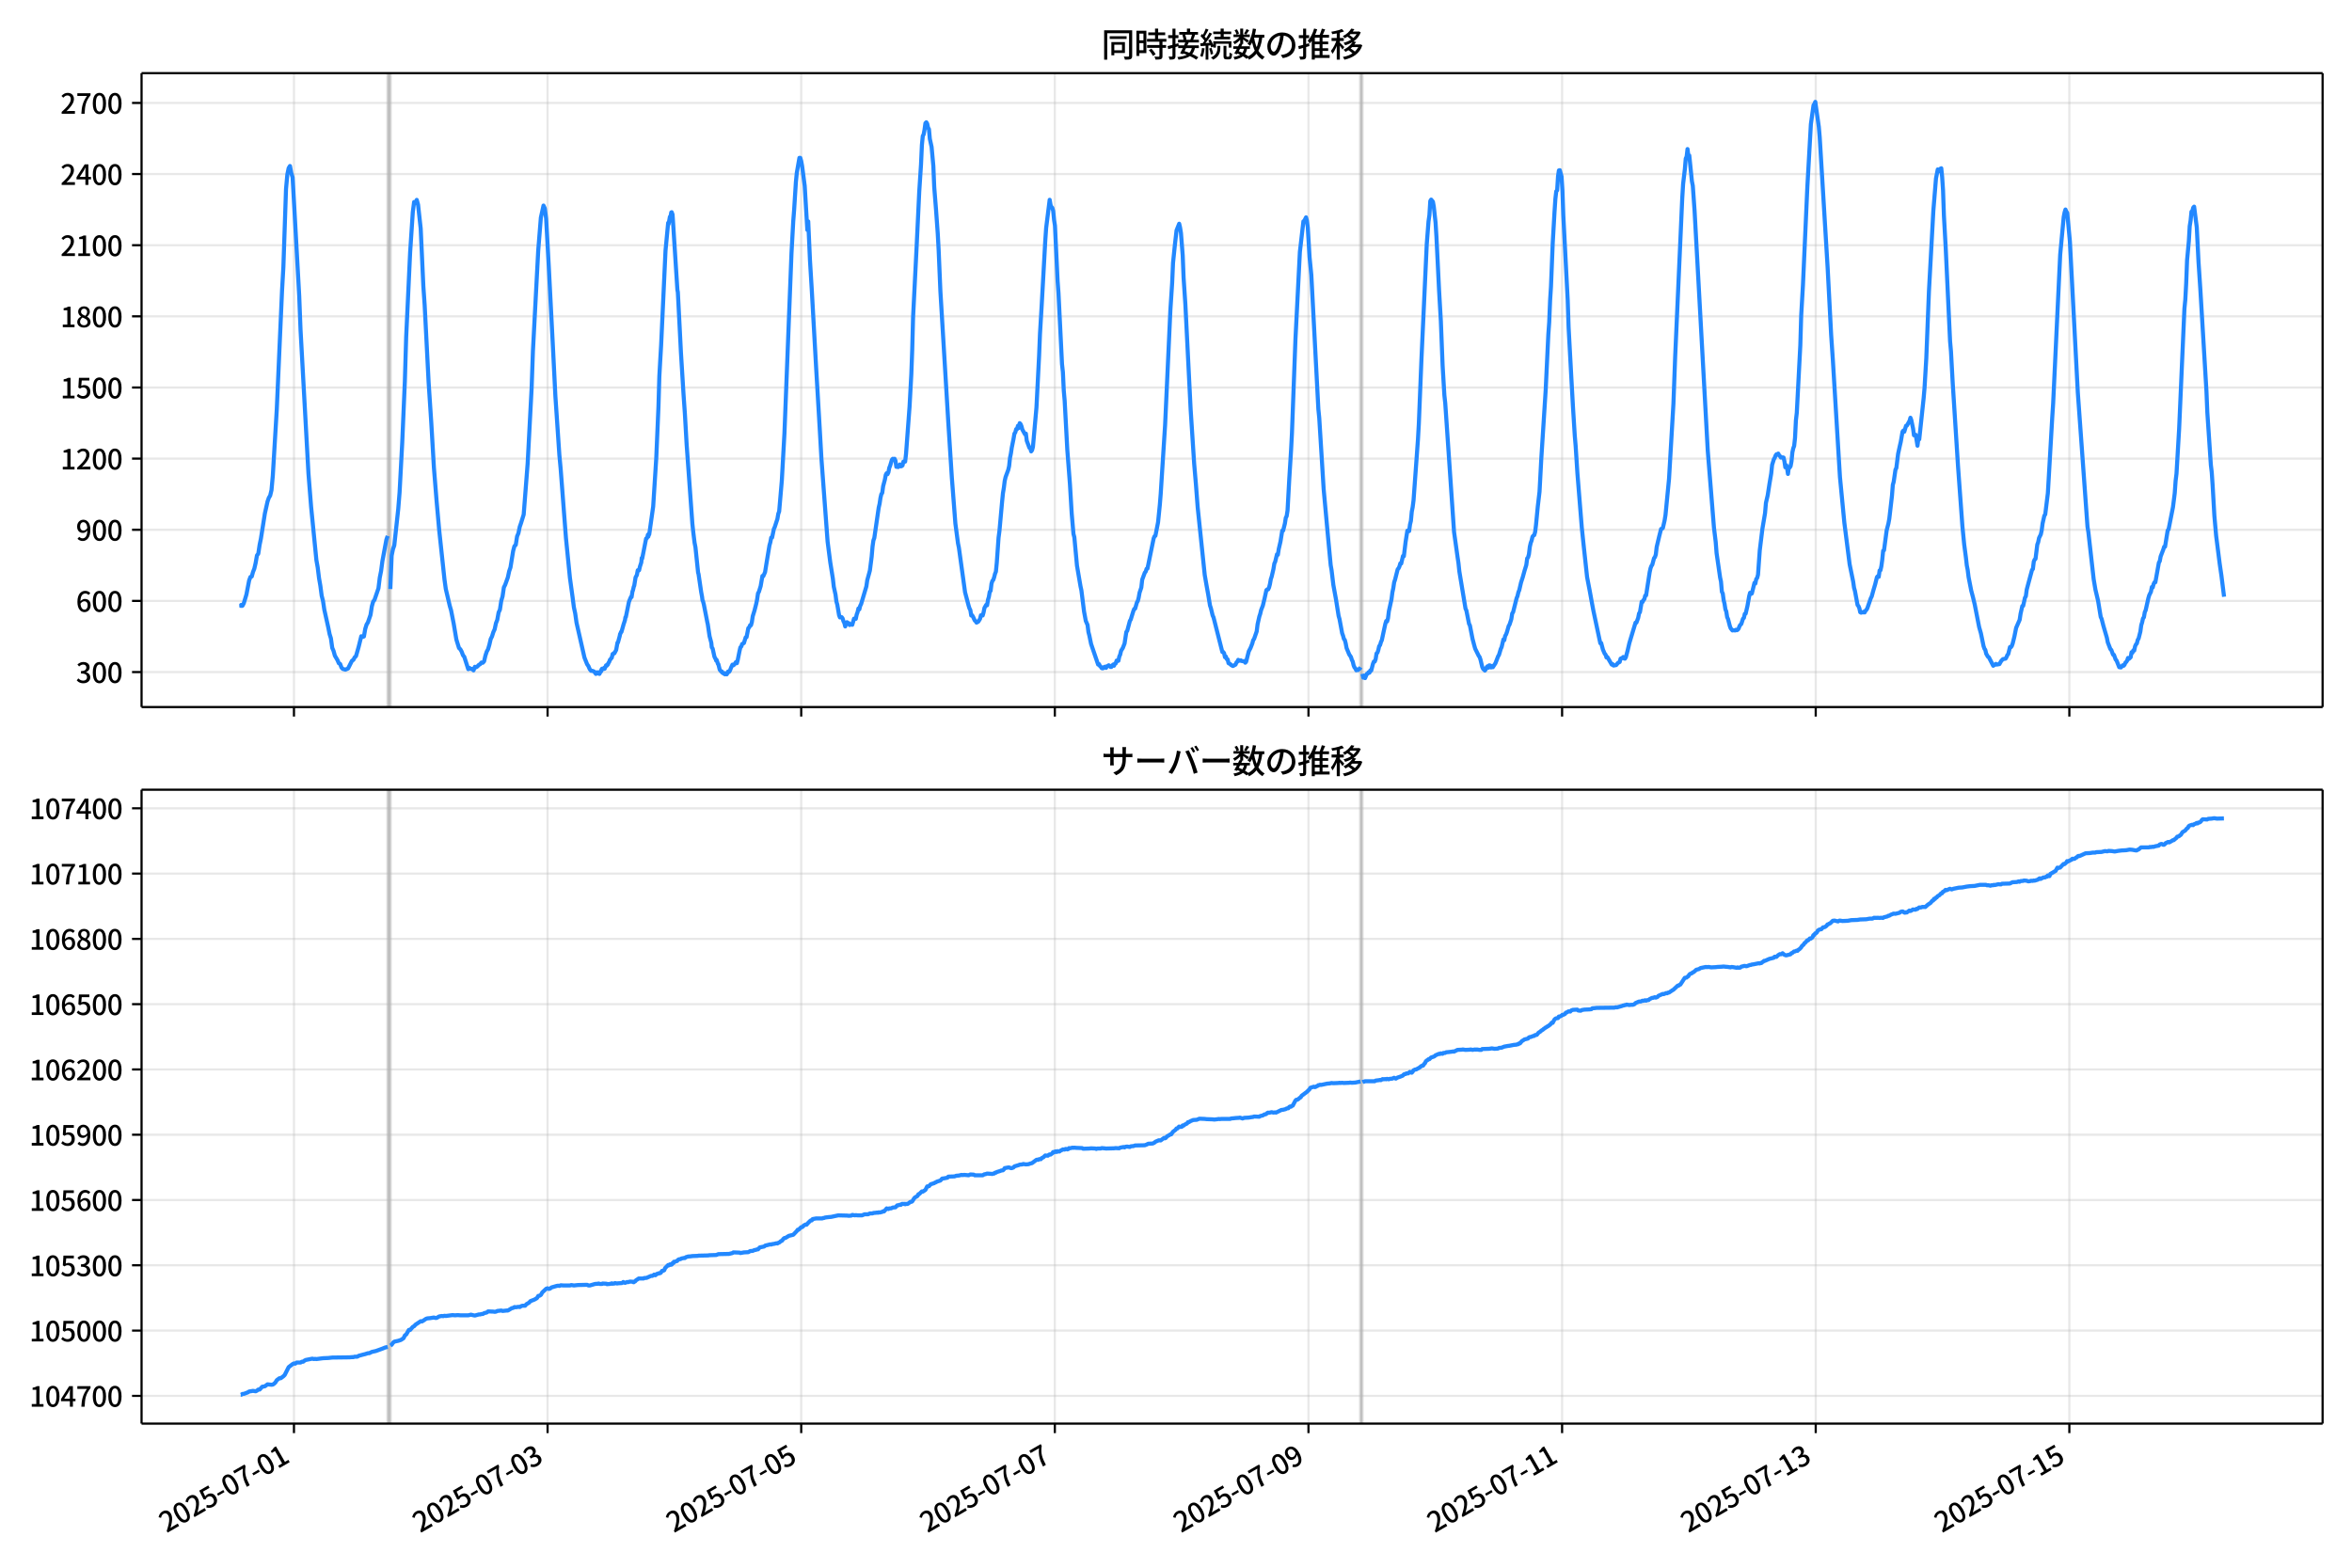 <!DOCTYPE svg  PUBLIC '-//W3C//DTD SVG 1.1//EN'  'http://www.w3.org/Graphics/SVG/1.1/DTD/svg11.dtd'>
<svg version="1.1" viewBox="0 0 864 576" xmlns="http://www.w3.org/2000/svg" xmlns:xlink="http://www.w3.org/1999/xlink">
 <defs>
  <style type="text/css">*{stroke-linejoin: round; stroke-linecap: butt}</style>
 </defs>
 <g id="aa">
  <g id="ab">
   <path d="m0 576h864v-576h-864z" fill="#fff"/>
  </g>
  <g id="ac">
   <g id="ad">
    <path d="m52 259.78h801.2v-232.9h-801.2z" fill="#fff"/>
   </g>
   <g id="ae">
    <path d="m142.44 259.78h.971v-232.9h-.971z" clip-path="url(#d)" fill="#808080" opacity=".3" stroke="#808080"/>
   </g>
   <g id="af">
    <path d="m499.75 259.78h.647v-232.9h-.647z" clip-path="url(#d)" fill="#808080" opacity=".3" stroke="#808080"/>
   </g>
   <g id="ag">
    <g id="ah">
     <g id="ai">
      <path d="m107.99 259.78v-232.9" clip-path="url(#d)" fill="none" stroke="#b0b0b0" stroke-linecap="square" stroke-opacity=".3" stroke-width=".8"/>
     </g>
     <g id="aj">
      <defs>
       <path id="g" d="m0 0v3.5" stroke="#000" stroke-width=".8"/>
      </defs>
      <use x="107.985" y="259.778" stroke="#000000" stroke-width=".8" xlink:href="#g"/>
     </g>
    </g>
    <g id="ak">
     <g id="al">
      <path d="m201.15 259.78v-232.9" clip-path="url(#d)" fill="none" stroke="#b0b0b0" stroke-linecap="square" stroke-opacity=".3" stroke-width=".8"/>
     </g>
     <g id="am">
      <use x="201.154" y="259.778" stroke="#000000" stroke-width=".8" xlink:href="#g"/>
     </g>
    </g>
    <g id="an">
     <g id="ao">
      <path d="m294.32 259.78v-232.9" clip-path="url(#d)" fill="none" stroke="#b0b0b0" stroke-linecap="square" stroke-opacity=".3" stroke-width=".8"/>
     </g>
     <g id="ap">
      <use x="294.323" y="259.778" stroke="#000000" stroke-width=".8" xlink:href="#g"/>
     </g>
    </g>
    <g id="aq">
     <g id="ar">
      <path d="m387.49 259.78v-232.9" clip-path="url(#d)" fill="none" stroke="#b0b0b0" stroke-linecap="square" stroke-opacity=".3" stroke-width=".8"/>
     </g>
     <g id="as">
      <use x="387.492" y="259.778" stroke="#000000" stroke-width=".8" xlink:href="#g"/>
     </g>
    </g>
    <g id="at">
     <g id="au">
      <path d="m480.66 259.78v-232.9" clip-path="url(#d)" fill="none" stroke="#b0b0b0" stroke-linecap="square" stroke-opacity=".3" stroke-width=".8"/>
     </g>
     <g id="av">
      <use x="480.662" y="259.778" stroke="#000000" stroke-width=".8" xlink:href="#g"/>
     </g>
    </g>
    <g id="aw">
     <g id="ax">
      <path d="m573.83 259.78v-232.9" clip-path="url(#d)" fill="none" stroke="#b0b0b0" stroke-linecap="square" stroke-opacity=".3" stroke-width=".8"/>
     </g>
     <g id="ay">
      <use x="573.831" y="259.778" stroke="#000000" stroke-width=".8" xlink:href="#g"/>
     </g>
    </g>
    <g id="az">
     <g id="ba">
      <path d="m667 259.78v-232.9" clip-path="url(#d)" fill="none" stroke="#b0b0b0" stroke-linecap="square" stroke-opacity=".3" stroke-width=".8"/>
     </g>
     <g id="bb">
      <use x="667" y="259.778" stroke="#000000" stroke-width=".8" xlink:href="#g"/>
     </g>
    </g>
    <g id="bc">
     <g id="bd">
      <path d="m760.17 259.78v-232.9" clip-path="url(#d)" fill="none" stroke="#b0b0b0" stroke-linecap="square" stroke-opacity=".3" stroke-width=".8"/>
     </g>
     <g id="be">
      <use x="760.169" y="259.778" stroke="#000000" stroke-width=".8" xlink:href="#g"/>
     </g>
    </g>
   </g>
   <g id="bf">
    <g id="bg">
     <g id="bh">
      <path d="m52 246.93h801.2" clip-path="url(#d)" fill="none" stroke="#b0b0b0" stroke-linecap="square" stroke-opacity=".3" stroke-width=".8"/>
     </g>
     <g id="bi">
      <defs>
       <path id="f" d="m0 0h-3.5" stroke="#000" stroke-width=".8"/>
      </defs>
      <use x="52" y="246.926" stroke="#000000" stroke-width=".8" xlink:href="#f"/>
     </g>
     <g id="bj">
      <!-- 300 -->
      <g transform="translate(27.9 250.91) scale(.1 -.1)">
       <defs>
        <path id="l" transform="scale(.016)" d="m1715-90q-371 0-656 90t-503 240q-217 150-377 323l359 474q211-205 479-359 269-153 634-153 269 0 467 92 199 93 311 266t112 423q0 256-125 451t-429 300q-304 106-835 106v551q467 0 732 105 266 106 384 291 119 186 119 423 0 307-192 489-192 183-531 183-269 0-503-119-233-118-438-316l-384 460q282 256 614 413 333 157 737 157 422 0 748-144 327-144 512-413 186-269 186-659 0-403-221-685-221-281-592-422v-26q269-70 490-227t349-400 128-557q0-422-215-726-214-304-573-468-358-163-787-163z"/>
        <path id="a" transform="scale(.016)" d="m1830-90q-460 0-806 275-346 276-535 823-188 547-188 1366 0 820 188 1357 189 538 535 803 346 266 806 266 461 0 800-269 340-269 528-803 189-534 189-1354 0-819-189-1366-188-547-528-823-339-275-800-275zm0 589q237 0 422 185 186 186 288 599 103 413 103 1091 0 679-103 1082-102 403-288 582-185 180-422 180-236 0-422-180-186-179-292-582-105-403-105-1082 0-678 105-1091 106-413 292-599 186-185 422-185z"/>
       </defs>
       <use xlink:href="#l"/>
       <use transform="translate(57)" xlink:href="#a"/>
       <use transform="translate(114)" xlink:href="#a"/>
      </g>
     </g>
    </g>
    <g id="bk">
     <g id="bl">
      <path d="m52 220.79h801.2" clip-path="url(#d)" fill="none" stroke="#b0b0b0" stroke-linecap="square" stroke-opacity=".3" stroke-width=".8"/>
     </g>
     <g id="bm">
      <use x="52" y="220.787" stroke="#000000" stroke-width=".8" xlink:href="#f"/>
     </g>
     <g id="bn">
      <!-- 600 -->
      <g transform="translate(27.9 224.77) scale(.1 -.1)">
       <defs>
        <path id="k" transform="scale(.016)" d="m1971-90q-339 0-634 144-294 144-518 435-224 292-352 733-128 442-128 1044 0 678 147 1161 148 483 397 784 250 301 570 445t665 144q397 0 688-147 292-147 490-359l-403-448q-128 154-327 253-198 99-409 99-307 0-567-182-259-182-413-605-153-422-153-1145 0-608 115-1002t326-589q212-195 493-195 212 0 375 121 163 122 259 343t96 522q0 300-90 511-89 212-259 320-169 109-419 109-211 0-451-134t-458-461l-25 538q134 192 313 323t374 201q196 71 375 71 397 0 694-163 298-163 467-490 170-326 170-825 0-468-195-817-195-348-512-544-317-195-701-195z"/>
       </defs>
       <use xlink:href="#k"/>
       <use transform="translate(57)" xlink:href="#a"/>
       <use transform="translate(114)" xlink:href="#a"/>
      </g>
     </g>
    </g>
    <g id="bo">
     <g id="bp">
      <path d="m52 194.65h801.2" clip-path="url(#d)" fill="none" stroke="#b0b0b0" stroke-linecap="square" stroke-opacity=".3" stroke-width=".8"/>
     </g>
     <g id="bq">
      <use x="52" y="194.648" stroke="#000000" stroke-width=".8" xlink:href="#f"/>
     </g>
     <g id="br">
      <!-- 900 -->
      <g transform="translate(27.9 198.63) scale(.1 -.1)">
       <defs>
        <path id="m" transform="scale(.016)" d="m1562-90q-410 0-708 150-297 151-502 356l403 461q141-160 346-256t422-96q224 0 425 102 202 103 352 333 151 230 237 614 87 384 87 941 0 589-115 970t-323 563-496 182q-205 0-372-118-166-118-262-336t-96-525q0-301 86-512 87-211 259-323 173-112 417-112 224 0 460 141 237 141 448 461l32-544q-134-180-313-314t-371-208-384-74q-391 0-689 166-297 167-467 496-169 330-169 823 0 467 195 816t515 541 698 192q339 0 636-138 298-137 519-419 221-281 349-710t128-1018q0-691-141-1187t-391-807q-249-310-563-461-313-150-652-150z"/>
       </defs>
       <use xlink:href="#m"/>
       <use transform="translate(57)" xlink:href="#a"/>
       <use transform="translate(114)" xlink:href="#a"/>
      </g>
     </g>
    </g>
    <g id="bs">
     <g id="bt">
      <path d="m52 168.51h801.2" clip-path="url(#d)" fill="none" stroke="#b0b0b0" stroke-linecap="square" stroke-opacity=".3" stroke-width=".8"/>
     </g>
     <g id="bu">
      <use x="52" y="168.509" stroke="#000000" stroke-width=".8" xlink:href="#f"/>
     </g>
     <g id="bv">
      <!-- 1200 -->
      <g transform="translate(22.2 172.49) scale(.1 -.1)">
       <defs>
        <path id="e" transform="scale(.016)" d="m544 0v608h1037v3277h-845v467q333 58 579 147 247 90 451 218h557v-4109h915v-608h-2694z"/>
        <path id="c" transform="scale(.016)" d="m282 0v429q697 621 1164 1136 468 515 701 956 234 442 234 826 0 256-87 451-86 196-262 301-176 106-445 106-275 0-506-151-230-150-422-368l-416 410q301 333 637 518 336 186 803 186 429 0 749-176t496-493 176-745q0-455-224-919t-615-935q-390-470-889-950 186 20 394 36t374 16h1184v-634h-3046z"/>
       </defs>
       <use xlink:href="#e"/>
       <use transform="translate(57)" xlink:href="#c"/>
       <use transform="translate(114)" xlink:href="#a"/>
       <use transform="translate(171)" xlink:href="#a"/>
      </g>
     </g>
    </g>
    <g id="bw">
     <g id="bx">
      <path d="m52 142.37h801.2" clip-path="url(#d)" fill="none" stroke="#b0b0b0" stroke-linecap="square" stroke-opacity=".3" stroke-width=".8"/>
     </g>
     <g id="by">
      <use x="52" y="142.37" stroke="#000000" stroke-width=".8" xlink:href="#f"/>
     </g>
     <g id="bz">
      <!-- 1500 -->
      <g transform="translate(22.2 146.36) scale(.1 -.1)">
       <defs>
        <path id="h" transform="scale(.016)" d="m1715-90q-365 0-653 90t-506 237q-217 147-383 307l352 480q134-134 294-246t361-183q202-70 452-70 262 0 473 118 212 119 333 346 122 227 122 541 0 460-247 716-246 256-649 256-224 0-384-64t-365-198l-365 237 141 2240h2387v-627h-1747l-109-1204q154 77 307 118 154 42 340 42 397 0 723-160t518-490q192-329 192-847 0-519-224-887t-586-560q-361-192-777-192z"/>
       </defs>
       <use xlink:href="#e"/>
       <use transform="translate(57)" xlink:href="#h"/>
       <use transform="translate(114)" xlink:href="#a"/>
       <use transform="translate(171)" xlink:href="#a"/>
      </g>
     </g>
    </g>
    <g id="ca">
     <g id="cb">
      <path d="m52 116.23h801.2" clip-path="url(#d)" fill="none" stroke="#b0b0b0" stroke-linecap="square" stroke-opacity=".3" stroke-width=".8"/>
     </g>
     <g id="cc">
      <use x="52" y="116.232" stroke="#000000" stroke-width=".8" xlink:href="#f"/>
     </g>
     <g id="cd">
      <!-- 1800 -->
      <g transform="translate(22.2 120.22) scale(.1 -.1)">
       <defs>
        <path id="r" transform="scale(.016)" d="m1830-90q-441 0-787 163-345 164-547 448-202 285-202 650 0 314 122 557t314 419 403 291v32q-256 186-442 458-185 272-185 643 0 365 176 640t480 425q304 151 694 151 410 0 704-160t457-439q164-278 164-649 0-237-96-448t-234-381q-137-169-291-278v-32q218-115 397-285 179-169 288-406t109-557q0-346-189-628-189-281-532-448-342-166-803-166zm314 2708q205 198 310 419 106 221 106 464 0 211-83 384t-247 272q-163 99-393 99-288 0-480-183-192-182-192-502 0-256 134-429 135-172 359-294t486-230zm-294-2170q236 0 418 89 183 90 285 253 103 164 103 388 0 211-90 367-89 157-246 272-157 116-368 215t-454 195q-244-173-398-426-153-252-153-553 0-237 118-416 119-179 324-282 205-102 461-102z"/>
       </defs>
       <use xlink:href="#e"/>
       <use transform="translate(57)" xlink:href="#r"/>
       <use transform="translate(114)" xlink:href="#a"/>
       <use transform="translate(171)" xlink:href="#a"/>
      </g>
     </g>
    </g>
    <g id="ce">
     <g id="cf">
      <path d="m52 90.093h801.2" clip-path="url(#d)" fill="none" stroke="#b0b0b0" stroke-linecap="square" stroke-opacity=".3" stroke-width=".8"/>
     </g>
     <g id="cg">
      <use x="52" y="90.093" stroke="#000000" stroke-width=".8" xlink:href="#f"/>
     </g>
     <g id="ch">
      <!-- 2100 -->
      <g transform="translate(22.2 94.078) scale(.1 -.1)">
       <use xlink:href="#c"/>
       <use transform="translate(57)" xlink:href="#e"/>
       <use transform="translate(114)" xlink:href="#a"/>
       <use transform="translate(171)" xlink:href="#a"/>
      </g>
     </g>
    </g>
    <g id="ci">
     <g id="cj">
      <path d="m52 63.954h801.2" clip-path="url(#d)" fill="none" stroke="#b0b0b0" stroke-linecap="square" stroke-opacity=".3" stroke-width=".8"/>
     </g>
     <g id="ck">
      <use x="52" y="63.954" stroke="#000000" stroke-width=".8" xlink:href="#f"/>
     </g>
     <g id="cl">
      <!-- 2400 -->
      <g transform="translate(22.2 67.939) scale(.1 -.1)">
       <defs>
        <path id="n" transform="scale(.016)" d="m2170 0v3072q0 192 12 457 13 266 20 458h-26q-90-179-183-365-92-185-195-364l-921-1415h2579v-576h-3328v493l1875 2957h858v-4717h-691z"/>
       </defs>
       <use xlink:href="#c"/>
       <use transform="translate(57)" xlink:href="#n"/>
       <use transform="translate(114)" xlink:href="#a"/>
       <use transform="translate(171)" xlink:href="#a"/>
      </g>
     </g>
    </g>
    <g id="cm">
     <g id="cn">
      <path d="m52 37.815h801.2" clip-path="url(#d)" fill="none" stroke="#b0b0b0" stroke-linecap="square" stroke-opacity=".3" stroke-width=".8"/>
     </g>
     <g id="co">
      <use x="52" y="37.815" stroke="#000000" stroke-width=".8" xlink:href="#f"/>
     </g>
     <g id="cp">
      <!-- 2700 -->
      <g transform="translate(22.2 41.8) scale(.1 -.1)">
       <defs>
        <path id="j" transform="scale(.016)" d="m1235 0q32 646 109 1187t224 1024 384 941 576 938h-2208v627h3027v-455q-409-512-665-989-256-476-397-969t-205-1053-90-1251h-755z"/>
       </defs>
       <use xlink:href="#c"/>
       <use transform="translate(57)" xlink:href="#j"/>
       <use transform="translate(114)" xlink:href="#a"/>
       <use transform="translate(171)" xlink:href="#a"/>
      </g>
     </g>
    </g>
   </g>
   <g id="cq">
    <path d="m88.418 222.44.092.174.081-.349.336.349.171-.087.458-.871.971-3.224.987-5.141.483-1.307.486-.174.457-1.655.485-1.22.485-2.091.485-2.788.485-.61.485-3.224.485-2.353 1.456-9.236.971-4.356.485-1.394.485-.784.485-2.004.485-5.315 1.456-24.309 1.941-43.826.485-8.539.971-28.666.485-5.315.485-2.353.485-.784.485 2.614.485 1.568 2.426 43.565.485 12.46 2.912 52.801.971 12.198 1.941 19.604.485 2.701.485 3.921.485 2.788.485 3.659.485 1.917.485 3.224 1.456 6.535.485 2.44.485 1.568.485 3.485.485 1.133.485 1.743.971 1.655.485 1.133.485.261.485 1.307.485.523.971.261.971-.436 1.456-2.875.485-.261.485-.958.485-.436.971-3.398.971-3.921.485.261.485-.174.485-2.788.485-1.568.485-.784.971-2.788.485-3.137.485-1.743.485-.61 1.456-4.269.485-3.921.485-2.44.485-3.659 1.456-7.842.485-1.394m.971 19.517.485-12.285.485-2.353.485-1.394 1.456-13.418.485-6.012.971-18.21.971-22.654.485-16.293 1.456-31.105.971-14.725.485-3.747.485.436.485-1.22.485 1.743.971 8.8.971 21.173.485 6.97 1.456 28.404.971 14.725.971 16.555.971 12.111.971 10.891 1.456 13.592.485 4.531.485 3.485 1.456 6.186.485 1.655.971 4.966.971 5.751.971 3.137.485.436.485.871.485 1.307.485.61 1.456 4.531.485-.436.485.349h.485l.485.523.485-1.307.485.174.485-.349.485-.523.485-.261.485-.61.485.087.485-.523.485-2.091.485-1.481.485-.871.485-1.655.485-2.091.485-.958.485-1.568.485-1.046.485-2.265.485-1.22.485-2.701.485-1.046.485-3.224.485-1.655.485-3.311.485-.958.971-2.701.485-2.265.485-1.394.971-6.012.485-1.83.485-.436.485-3.137.485-1.133.485-2.353.485-1.394.971-3.137 1.456-18.733 1.456-27.62.485-13.766 1.941-36.856.971-12.111.971-4.444.485 1.046.485 3.747.971 17.6 1.456 28.23.971 19.43 1.456 21.521.485 5.228 1.941 25.355 1.456 14.638.971 7.058.485 3.747.485 2.265.485 3.398 2.912 12.808.971 2.44.485.697.485 1.133.485.61h.485l.647.261.647.871.162-.087.324-.523.324.436.162-.087.324.261.324-.61.162-.523.162.174.162-.784.162-.174h.162l.162.174.162-.174.162.087.162-.436.162.349.485-1.22.162.174.162-.087.162-.436.162.087.324-.784.162-.174.324-.871.162-.087.324-.523.162-.087.324-1.394.162.087.324-.436.162.087.647-1.22.485-2.701h.162l.647-2.353.162-.871.162-.174.162-.523h.162l.809-2.875.324-.958.162-.523.162-1.046.162-.087 1.132-5.576.485-1.22.324-.697.162.174.324-2.091.162-.349.324-1.394.162-.349.324-2.004.162-1.046.485-.871.324-1.743.162-.087.162.174.162-.087.324-1.394.485-1.481.162-1.655.162.261 1.456-7.406h.162l.162-.174.162-.436.162-.784.162.697.162-1.046.162.261 1.456-10.281 1.132-17.774.809-18.907.324-11.153.324-5.751.324-5.576 1.617-34.852.971-10.194.162.436.485-2.701.162-.174.162-.349.162-1.046.162-.087.324.871 1.294 20.214.485 7.493.162.784.647 12.547.485 9.584.971 15.683.485 6.883.647 11.327 2.103 29.101.324 3.05.485 3.921.324 1.655.971 9.323.162.523.971 6.622.324 1.743.162 1.307.162.261.324 1.22 1.294 6.622.162.697.647 4.356.647 2.44.162 1.655.324.436.647 2.962.324.697.162.174.162.61.162-.261.324.958.162.523.162.087.485 2.004.324.436.162.087.162.261.162-.087.162.436.324.087.162.261.324-.174.162.436.162-.349.485.349.324-.61.162-.436.324.174.324-.436.485-1.22.485-1.046.324.261.324-.261.647-.958.324.436.324-1.22.647-3.224.324-1.394.324-.261.324-.958.647-.349.647-2.091.324-.087.647-3.311.324-.261.324-.784h.324l.324-1.133.324-2.178.647-2.091.647-2.527.324-1.568.324-2.265.324-.523.647-2.091.647-3.747.324.087.647-1.481.647-4.008.971-5.838.324-1.133.324-1.743h.324l.647-3.137.324-.697.647-2.004.324-.958.324-1.917.324-.871.971-11.24.971-17.426 2.588-66.219.647-11.763.324-4.182.647-10.194.324-3.311.971-5.576h.324l.324 1.133.324 1.743.971 7.406.971 16.206.324-3.137.647 14.376.647 10.63 1.617 28.84 1.294 21.957.647 11.414 2.264 30.408.971 7.58.971 6.099.324 2.875.647 2.962.324 2.527.324 1.133.647 3.834.324.871.324-.174.324.087.324.436.324 1.046.324.61.324 1.307.324-1.133.324-.436.324.61.324-.261.324.697.324-.349.647.261.647-2.265.647.087.324-1.568.324-.871.324-1.394.324.349.324-1.307.324-.61 1.941-6.535.324-2.265.647-2.353.324-1.22.647-5.053.324-3.747.324-2.265.324-.871 1.617-11.153.324-1.394.324-2.178.324-1.394.324-.436.324-2.44.647-2.44.324-1.743.324-.61.324.349.324-.697.324-1.655.324-.784.647-2.178.324-.349.324.261.324-.261.324.697.324 2.265.324-.087.324.174.324-.349.324-.61.324.697.324-.087.324-.261.324-1.394h.647l.324-2.875 1.294-17.339.647-11.937.324-8.8.324-12.198 1.294-25.703.971-20.388.647-9.933.324-7.145.324-3.311.324-.61.324-1.743.324-2.353.324-.349.324.523.324 1.481.324.523.324 3.572.647 2.962.647 7.058.324 7.755.647 8.103.647 8.974.324 5.925.647 15.248 2.912 48.27 1.294 20.214 1.294 16.816.971 7.319.324 1.568 2.264 16.38 1.294 4.879.324 1.046.324.61.324 2.004.324-.087.324.523.647 1.394.324.261.324.523.647-.349.647-1.046.324-1.307.647.087.324-1.133.324-1.655.647-1.133.324.174.324-2.004.324-1.046.324-1.917.324-.349.324-2.614.324-1.046.324-.349.324-.958.324-1.307.324-.784.324-3.311.647-9.149.324-2.44.971-10.717.324-3.224.324-1.917.324-2.614.324-1.394.971-2.614.324-1.394.324-3.05.324-1.568.324-2.178.647-3.224.324-1.917.324-.436.324-1.22h.324l.324-1.22.324.784.324-1.743.324.349.324.784.324 1.22.971 1.743.324-.261.324 2.614.971 2.614.324.174.324 1.133.324-.436.324-1.22 1.294-14.464.971-18.994.324-8.016.647-10.891 1.294-23.351.324-4.705 1.294-10.368.324 1.917.324.784.324.261.324 1.133.324 3.311.324 2.091.971 20.388.324 4.356 1.294 26.139.324 2.962.324 6.796.324 3.659.971 18.036.971 12.634.647 10.804.647 7.493.324 1.22.971 10.456 1.294 7.58.324 1.481.971 7.755.647 3.485.647 1.481.324 2.614.324 1.22.647 3.137 2.588 7.58.324-.174.324.697.324.261.324.523.324.087.324-.087.324-.436.324-.087.324.436.324-.61.324-.087.324-.261.324.174.324.436h.324l.647-.871.324.436.324-.784.324-.087.324-1.046.324.174.324-.087.324-1.568.324-.697.324-1.394.647-1.046.647-1.655.647-4.269.324-.349.971-3.659.324-.523.971-3.137.324-.784.324-.087.647-2.265.324-.523.324-1.22.324-1.83.647-1.917.324-2.875.971-2.614.324-.349.324-1.046.324-.087 2.264-11.065.324-.784.324-.174.971-4.966.647-6.361.324-4.008.647-10.194.971-15.161 1.941-42.258.647-9.933.324-7.406.647-6.273.647-5.663.971-2.44.324 1.394.324 2.004.647 8.277.324 8.19.647 9.671 1.941 38.686 1.294 19.953.647 7.58.647 8.452 2.588 24.832.647 3.747.647 3.572.647 3.921.324.958.647 2.701.324.697 3.235 12.721h.324l.324.436.324 1.481.324-.261.324.958.324.087.324 1.394.647.349.324.349.647.349.971-.523.324-.784.324-.261.324-.697.647.349.324-.174.324.261.647.087.324-.087.324.61.324-.349.971-3.834.647-1.22.647-1.655.324-1.22.324-.436.971-2.788.324-2.614.647-2.875.324-.958.324-1.394.647-1.655.647-2.701.647-2.962.324-.261h.324l.324-.697.324-1.22.324-1.83.324-.958.647-2.788.324-2.004.324-.697.647-2.701.324.174.324-2.091.647-2.788.647-4.008h.324l.647-2.614.324-2.091.324-.61.324-2.091.647-11.763.647-10.368.324-6.273 1.294-34.678.647-12.721.971-19.169 1.294-11.24.324-.174.647-1.307.324 1.22.324 2.527.647 10.891.647 6.535 2.588 49.315.324 3.224 1.617 26.139 1.617 17.687.971 10.281.324 1.83.647 5.402.971 5.315.971 6.099.324 1.133.971 5.228.324.871.324 1.22.324.349.324 1.22.324 1.743.971 2.353.647.958.324 1.046.324.61.324 1.394.324.784.324.349.324.697.324-.261.324.174.324-.349.324-.174.324-.523m.647 2.44.324 1.394.324-.087.324.261.647-1.568.324-.087.324-.523.324.174.324-.871.324.087.647-2.527.324-.784h.324l.324-.871.324-2.091.324-.261.324-.958.324-1.481.324-.349.324-1.133.324-.697.647-3.05.647-2.962.324-1.046.324.174.324-1.133.324-2.614.647-2.962.324-1.481.324-2.527.324-1.481.324-2.178.324-.958.971-3.834.324-.349.324-.697.324-1.133.324.087.647-2.788.324.087.647-5.315.647-4.095.647.174.324-2.44.324-1.307.324-3.398.324-1.655.324-2.527 1.617-22.305.324-5.751.971-23.961 1.941-42.084.647-8.364.324-2.265.324-5.228.324-.523.647.784.324 1.83.647 5.838.324 5.228.971 19.778.647 11.153.647 16.38.647 10.891.324 2.962 3.235 47.311 1.294 9.236.324 2.178.324 3.05 2.264 13.679.324.697.971 4.879.324.61.971 4.966.647 2.44.324 1.133 1.294 2.614.324.436.324.958.647 2.701.324.697.647.61.324-.436.324-.784.324-.349.324.523.324-.871.324.087.324.697.324-.523.324.436.971-1.481.971-2.527.324-.523.647-2.178.324-.697.647-2.788.324.261.324-1.568.324-.523.324-.871.647-2.265.324-.523.647-2.004.324-2.091.324-.436 1.294-5.141.324-.784.324-1.394.324-.784.647-2.788.647-2.004.647-2.353.647-2.091.324-2.44.324-.349.324-1.22.324-2.701.324-1.394.324-.871.324-1.394.324-.436.324-.174.324-1.133.324-2.614.647-6.709.647-5.489.647-12.111 1.617-25.268.971-20.388.324-4.531.324-7.929.324-5.141.647-16.119.647-11.24.324-4.879.324-2.788.324-.349.324-5.141.324-2.178.324-.087.647 2.353.324 5.053.324 9.236 1.617 31.192.324 9.933.971 17.862.647 11.588.647 10.281.324 3.834.647 10.02 1.617 20.04.647 6.186 1.294 11.937.971 5.053.647 3.572.647 3.485 2.588 12.198.324-.087.647 2.44.647 1.481.324.349.324 1.046.324-.174 1.617 2.788.324-.174.324.523.971-.174.647-.784.647-.349.324-1.22.324-.174h.324l.324-.436.324.523.324.087.324-.523.647-2.44.647-2.788 2.264-7.493h.324l.647-1.743.324-1.655.324-.436.647-3.834.324.087.324-.697.324-.349.324-1.307.324-.087 1.294-8.452.324-1.481.324-.871.324-.436.647-2.44.324-.349.324-.958.324-2.788.971-4.095.647-2.527.324-.087.324-.261.647-2.788.324-2.004 1.294-13.244 1.617-27.62.647-17.426 2.588-58.028.324-5.315.647-5.489.324-3.834.324-.697.324-2.788.324 2.527.324-.174.971 9.497.324 1.655.647 9.149 4.853 88.262 2.264 28.143.647 5.315.324 4.095 1.294 8.974.324 1.481.324 3.747.324.61.324 2.44.324 1.307.324 2.091.324.784.324 2.091.324.697.647 2.527.324.871.647.784.324-.087.647.087.324-.261.324.174.324-.174.324-.436.324-.871.324-.523.324-.261.647-2.004.324-.261.324-1.481.324-.087.647-2.788.647-3.659.324-1.22.324.436.324-.174.971-3.921.324.261.324-1.655.324-.349.324-1.22.647-8.974.971-7.929.971-5.751.324-3.747.647-2.788.647-4.182.647-3.834.324-3.137.647-2.091.324-.523.324-.871.324-.436h.324l.324-.261.324.697.324.261.324.523.647-.087.324.087.324 1.394.324 2.178.324-.784.324 1.133.324 2.091.324-2.527.324.174.324-.523.324-1.743.324-3.311.324-1.481.324-.871.324-2.962.324-6.448.324-2.788 1.294-24.745.324-10.978.647-11.24 1.617-36.072 1.294-23.002.971-6.97.324-.436.324-.784 1.294 9.149.324 3.747 2.912 47.921 1.294 24.745.647 9.584 2.588 42.694 1.617 16.816 1.941 15.248 1.294 6.361.324 2.265.324 1.133.971 5.228.324.349.324.784.324 1.481.324.174.324-.174.324.087.324-.261.324.261.324-.61.324-.349.324-.523 1.294-3.747.324-.61.647-2.353.647-2.178.647-2.614.324-.349.324.261.324-2.353.324-.087.324-1.481.324-2.353.324-3.311.324-.174.971-7.319.647-2.527.324-1.743.971-8.364.324-4.095.324-1.133.647-4.444.324-.61.647-5.228.647-2.962.324-1.394.647-3.747.324-.436.324.436.647-2.178.324-.087.971-1.743.324-1.133.324.871.647 3.137.324 2.44.324-.174h.324l.647 4.008.324-2.614.324.261 1.617-15.161.324-3.747.647-10.891.971-24.571 1.617-29.624.971-11.85.647-3.311.324.61.324.087.324-.958.324-.174.324 3.224.324 4.879.324 9.323.647 11.588 1.617 34.59.324 3.659.647 11.763 1.941 30.408 1.617 22.131.647 6.622.647 4.879.324 2.875.324 1.655.324 2.614.971 4.966.647 2.44.647 2.701 1.617 8.277.647 2.265.971 4.705.324.958.324.436.324 1.394.647 1.133.324.174 1.617 3.137.324-.261.324-.087.324-.349.324.261.971-.174.647-1.133.647-.697.971-.174.324-.523.324-.784.324-.349.647-2.614.324.087.324-.436.324-.871.647-2.614.647-3.224 1.294-2.962.324-2.178.647-2.875.324-.087.647-2.962.324-.523.324-2.44.647-2.44 1.294-4.792.324-.349.324-2.701.324-.784.324-.261.647-5.228.324-.871.324-1.568.647-1.307.324-1.481.324-2.527.647-2.875.324-.436.971-7.842 1.617-27.969.324-4.966 2.588-54.717 1.294-13.854.324-1.655.324-1.046.324.784.324.436.971 10.456 2.912 55.589 3.558 49.315.324 2.004 1.941 17.252.647 3.834.971 4.095.971 5.925.324.697.647 2.527 1.294 4.444.324 1.655.971 2.527.324.261.647 1.743.324.087.647 1.743.324.349.971 2.44.647.087.647-.784.324.174.324-.349.324-.784.324-.261.324-.523.324-.958.324.349.647-.61.324-1.83.324.174.324-.871.324.087.324-1.568.324-.697.324-.349.324-1.307.324-.523.647-2.527.324-2.353.324-1.046.324-1.481.324-.349.324-1.917.324-.697.971-4.356.324-1.133.647-1.307.324-1.743.324.174.324-1.22.324-.697h.324l1.294-7.232.324-.523.324-1.743.971-2.527.324-1.046h.324l.971-6.012.324-.349 1.617-8.19.647-5.141.324-4.531.324-2.614.971-16.555.971-22.131.971-21.957.324-3.311.324-6.012.324-8.452.647-6.97.324-5.576.324-2.004.324-3.311.324-.261.324-1.22.324-.349.971 7.58.647 12.808.647 9.671 2.264 37.727.324 7.842 1.294 19.256.324 2.701.324 4.792.647 11.24.647 7.319 1.294 10.194.647 4.444.971 7.755v0" clip-path="url(#d)" fill="none" stroke="#28f" stroke-linecap="square" stroke-width="1.5"/>
   </g>
   <g id="cr">
    <path d="m52 259.78v-232.9" fill="none" stroke="#000" stroke-linecap="square" stroke-width=".8"/>
   </g>
   <g id="cs">
    <path d="m853.2 259.78v-232.9" fill="none" stroke="#000" stroke-linecap="square" stroke-width=".8"/>
   </g>
   <g id="ct">
    <path d="m52 259.78h801.2" fill="none" stroke="#000" stroke-linecap="square" stroke-width=".8"/>
   </g>
   <g id="cu">
    <path d="m52 26.88h801.2" fill="none" stroke="#000" stroke-linecap="square" stroke-width=".8"/>
   </g>
   <g id="cv">
    <!-- 同時接続数の推移 -->
    <g transform="translate(404.6 20.88) scale(.12 -.12)">
     <defs>
      <path id="x" transform="scale(.016)" d="m1587 3936h3232v-518h-3232v518zm320-1114h557v-2534h-557v2534zm301 0h2291v-2086h-2291v512h1734v1069h-1734v505zm-1683 2260h5113v-570h-4524v-5056h-589v5626zm4768 0h595v-4896q0-250-67-397t-227-218q-160-77-426-96t-675-19q-13 83-45 192t-77 218q-45 108-89 185 281-13 527-13 247 0 330 0 83 7 118 42 36 35 36 112v4890z"/>
      <path id="v" transform="scale(.016)" d="m2714 4672h3238v-525h-3238v525zm-244-1235h3712v-538h-3712v538zm20-1184h3635v-531h-3635v531zm1523 3155h595v-2310h-595v2310zm832-2451h589v-2823q0-230-61-364-61-135-227-199-167-70-423-86t-633-16q-20 121-78 285-57 163-121 284 275-6 509-9t310-3q77 6 106 28 29 23 29 93v2810zm-2023-1677 487 282q153-160 313-352t294-381q135-189 206-343l-519-313q-64 153-189 348-124 196-278 394-154 199-314 365zm-2086 3718h1619v-4281h-1619v544h1056v3187h-1056v550zm32-1843h1293v-537h-1293v537zm-320 1843h563v-4832h-563v4832z"/>
      <path id="w" transform="scale(.016)" d="m3866 5408h614v-870h-614v870zm-1479-653h3597v-518h-3597v518zm-230-1485h4e3v-518h-4e3v518zm825 922 519 102q64-160 121-342 58-182 96-352 39-170 45-304l-544-128q-6 134-42 313-35 180-83 365-48 186-112 346zm1856 109 589-71q-96-275-202-557-105-281-195-486l-518 77q58 147 122 329 64 183 118 372t86 336zm-2643-2106h3943v-518h-3943v518zm1408 685 602-115q-167-371-362-784t-390-797-362-685l-525 179q160 288 346 666t368 784 323 752zm-659-2157 358 403q352-102 733-240 381-137 752-304 371-166 697-336 327-169 558-329l-384-461q-218 160-532 336-313 176-685 345-371 170-755 323-384 154-742 263zm1894 1114 583-71q-122-550-353-944-230-393-604-662t-922-435q-547-167-1296-269-25 128-93 269-67 141-137 230 678 64 1168 192t819 349q330 221 531 550 202 330 304 791zm-4684 217q396 90 953 240 557 151 1120 311l77-544q-525-154-1053-311-528-156-963-284l-134 588zm121 2093h1965v-563h-1965v563zm819 1248h576v-5229q0-236-51-374t-192-208q-141-77-355-99-214-23-541-16-13 115-64 288t-109 294q205-6 381-6t234 0q64 0 92 28 29 29 29 93v5229z"/>
      <path id="u" transform="scale(.016)" d="m4058 5408h595v-1798h-595v1798zm-1415-563h3443v-499h-3443v499zm231-992h3008v-499h-3008v499zm-224-877h3475v-1203h-531v729h-2432v-729h-512v1203zm1964-877h551v-1881q0-122 22-157 23-35 106-35 25 0 92 0 68 0 135 0t99 0q51 0 83 54t45 224 19 515q90-70 234-131t259-93q-19-429-83-662-64-234-183-326-118-93-316-93-39 0-103 0t-134 0-138 0q-67 0-99 0-237 0-365 64t-176 218q-48 153-48 422v1881zm-1164-6h550v-455q0-243-48-528-48-284-186-579-137-294-409-572-272-279-727-503-70 90-192 208-121 118-230 195 416 205 665 438 250 234 371 474 122 240 164 467 42 228 42 413v442zm-2240 3309 524-192q-121-244-259-503-137-259-275-496t-259-416l-410 173q122 186 246 438 125 253 240 515 116 263 193 481zm716-743 500-230q-224-359-496-756-272-396-548-764-275-368-518-650l-358 205q179 211 377 483 199 272 387 569 189 298 358 592 170 295 298 551zm-1721-665 307 403q166-154 339-340 173-185 320-364t224-327l-326-460q-77 160-218 348-141 189-314 384-172 196-332 356zm1485-832 435 179q128-211 249-458 122-246 215-474 93-227 137-412l-473-211q-32 185-119 422-86 237-201 486-115 250-243 468zm-1530-583q422 26 998 54 576 29 1184 68l7-499q-570-45-1127-84-556-38-992-70l-70 531zm1702-992 436 135q121-276 214-596t118-556l-454-148q-26 237-112 563-86 327-202 602zm-1363 109 499-83q-57-455-163-897-105-441-253-748-51 32-134 73-83 42-170 83-86 42-144 62 148 294 234 697t131 813zm691 627h525v-2861h-525v2861z"/>
      <path id="p" transform="scale(.016)" d="m224 2022h3187v-499h-3187v499zm51 2247h3111v-487h-3111v487zm1127-1735 563-121q-154-320-333-672t-352-679q-173-326-326-582l-532 173q148 243 324 566t345 669q170 346 311 646zm934-832 563-64q-89-480-262-838t-461-614-701-432-976-298q-25 128-99 269t-157 237q659 102 1085 303 426 202 666 554t342 883zm422 3597 519-211q-147-218-298-436-150-217-278-377l-403 186q121 173 252 413 132 240 208 425zm-1203 109h563v-2957h-563v2957zm-1075-320 448 186q134-192 246-420 112-227 157-393l-467-211q-38 172-147 406t-237 432zm1094-1050 397-236q-160-263-400-529-240-265-519-489-278-224-553-378-51 103-141 237-89 135-179 218 269 109 534 294 266 186 493 416 228 231 368 467zm487-204q83-45 246-145 163-99 352-211t346-211 221-150l-327-423q-83 77-230 198-147 122-317 253-170 132-327 250-156 119-259 189l295 250zm1798 396h2311v-556h-2311v556zm115 1178 615-90q-103-640-263-1235t-384-1101q-224-505-512-889-44 57-134 134t-186 157-166 125q275 339 473 796 199 458 340 995 141 538 217 1108zm1223-1510 614-58q-147-1101-445-1940-297-838-813-1443-515-604-1321-1014-26 71-90 177-64 105-134 208-70 102-128 159 742 346 1212 880 471 535 730 1290 260 755 375 1741zm-1005-135q134-851 387-1597 253-745 659-1305 407-560 1002-874-70-57-154-150-83-93-154-189-70-96-121-179-633 371-1056 988-422 618-688 1434-265 816-425 1783l550 89zm-3309-3065 327 416q377-148 754-330 378-182 701-378 324-195 548-368l-416-435q-211 179-519 378-307 198-666 383-358 186-729 334z"/>
      <path id="t" transform="scale(.016)" d="m3686 4378q-64-493-163-1041-99-547-265-1084-192-653-432-1104t-522-688-595-237q-320 0-596 221-275 221-448 621-172 400-172 931 0 537 220 1017 221 480 611 851 391 372 909 583 519 211 1121 211 576 0 1040-186 464-185 793-515 330-329 502-771 173-441 173-941 0-672-278-1194-278-521-816-851-538-329-1318-444l-378 601q166 20 307 42t263 48q307 70 585 217 279 148 496 375 218 227 342 534 125 308 125 692t-122 713q-121 330-358 573-236 243-582 380-346 138-781 138-525 0-935-186-409-185-694-489-284-304-432-656-147-352-147-678 0-365 89-605 90-240 224-355 135-115 276-115t288 144 297 457q151 314 298 800 147 461 246 982 100 522 145 1021l684-12z"/>
      <path id="q" transform="scale(.016)" d="m2995 2925h2893v-519h-2893v519zm0-1280h2893v-519h-2893v519zm-64-1299h3232v-557h-3232v557zm1312 3577h563v-3763h-563v3763zm429 1466 634-141q-154-390-340-794-185-403-339-684l-512 140q103 199 208 458 106 259 195 528 90 269 154 493zm-1472 25 582-147q-153-518-371-1018-217-499-483-931t-573-758q-38 64-109 160-70 96-147 198-77 103-141 160 416 416 733 1034t509 1302zm128-1203h2720v-537h-2720v-4205h-582v4422l313 320h269zm-3174-2157q396 90 953 240 557 151 1120 311l77-544q-525-154-1053-311-528-156-963-284l-134 588zm121 2093h1965v-563h-1965v563zm819 1248h576v-5229q0-236-51-374t-192-208q-141-77-355-99-214-23-541-16-13 115-64 288t-109 294q205-6 381-6t234 0q64 0 92 28 29 29 29 93v5229z"/>
      <path id="o" transform="scale(.016)" d="m4051 5402 595-109q-281-493-729-941t-1107-806q-39 64-106 144t-141 153q-73 74-137 119 608 288 1011 678t614 762zm-77-557h1511v-493h-1863l352 493zm1293 0h109l109 25 384-179q-192-505-496-905t-695-701q-390-301-845-519-454-217-947-358-44 109-137 253t-176 227q448 109 867 294 419 186 777 445 359 259 631 592t419 730v96zm-1990-954 377 307q167-96 336-218 170-121 320-249 151-128 247-237l-397-332q-90 108-237 236t-317 259q-169 132-329 234zm1107-934 595-109q-307-538-803-1031-496-492-1232-876-38 64-102 144t-138 156q-74 77-138 116 455 217 807 483t604 554q253 288 407 563zm-90-589h1460v-506h-1818l358 506zm1268 0h121l109 26 384-167q-192-614-531-1075t-787-794q-448-332-983-553-534-221-1129-355-45 115-132 269-86 153-176 249 551 96 1043 285 493 189 903 473 410 285 714 669t464 883v90zm-2132-1056 410 339q186-102 384-237 198-134 371-275t282-269l-435-371q-103 128-270 272-166 144-361 288t-381 253zm-2150 3533h589v-5376h-589v5376zm-992-1242h2336v-569h-2336v569zm1024-224 365-160q-96-339-231-707-134-368-291-727-157-358-336-672-179-313-365-537-44 128-134 291t-160 272q173 192 339 457 167 266 323 570 157 304 282 618t208 595zm941 1946 416-467q-314-122-695-221-380-99-784-173-403-74-780-131-20 102-71 236-51 135-102 231 358 58 732 138 375 80 711 179t573 208zm-397-2579q58-45 179-170 122-125 266-266 144-140 259-265t160-183l-352-473q-58 102-157 255-99 154-218 317-118 164-227 311-108 147-185 237l275 237z"/>
     </defs>
     <use xlink:href="#x"/>
     <use transform="translate(100)" xlink:href="#v"/>
     <use transform="translate(200)" xlink:href="#w"/>
     <use transform="translate(300)" xlink:href="#u"/>
     <use transform="translate(400)" xlink:href="#p"/>
     <use transform="translate(500)" xlink:href="#t"/>
     <use transform="translate(600)" xlink:href="#q"/>
     <use transform="translate(700)" xlink:href="#o"/>
    </g>
   </g>
  </g>
  <g id="cw">
   <g id="cx">
    <path d="m52 523.06h801.2v-232.9h-801.2z" fill="#fff"/>
   </g>
   <g id="cy">
    <path d="m142.44 523.06h.971v-232.9h-.971z" clip-path="url(#b)" fill="#808080" opacity=".3" stroke="#808080"/>
   </g>
   <g id="cz">
    <path d="m499.75 523.06h.647v-232.9h-.647z" clip-path="url(#b)" fill="#808080" opacity=".3" stroke="#808080"/>
   </g>
   <g id="da">
    <g id="db">
     <g id="dc">
      <path d="m107.99 523.06v-232.9" clip-path="url(#b)" fill="none" stroke="#b0b0b0" stroke-linecap="square" stroke-opacity=".3" stroke-width=".8"/>
     </g>
     <g id="dd">
      <use x="107.985" y="523.055" stroke="#000000" stroke-width=".8" xlink:href="#g"/>
     </g>
     <g id="de">
      <!-- 2025-07-01 -->
      <g transform="translate(61.196 563.33) rotate(-30) scale(.1 -.1)">
       <defs>
        <path id="i" transform="scale(.016)" d="m301 1536v544h1689v-544h-1689z"/>
       </defs>
       <use xlink:href="#c"/>
       <use transform="translate(57)" xlink:href="#a"/>
       <use transform="translate(114)" xlink:href="#c"/>
       <use transform="translate(171)" xlink:href="#h"/>
       <use transform="translate(228)" xlink:href="#i"/>
       <use transform="translate(263.7)" xlink:href="#a"/>
       <use transform="translate(320.7)" xlink:href="#j"/>
       <use transform="translate(377.7)" xlink:href="#i"/>
       <use transform="translate(413.4)" xlink:href="#a"/>
       <use transform="translate(470.4)" xlink:href="#e"/>
      </g>
     </g>
    </g>
    <g id="df">
     <g id="dg">
      <path d="m201.15 523.06v-232.9" clip-path="url(#b)" fill="none" stroke="#b0b0b0" stroke-linecap="square" stroke-opacity=".3" stroke-width=".8"/>
     </g>
     <g id="dh">
      <use x="201.154" y="523.055" stroke="#000000" stroke-width=".8" xlink:href="#g"/>
     </g>
     <g id="di">
      <!-- 2025-07-03 -->
      <g transform="translate(154.36 563.33) rotate(-30) scale(.1 -.1)">
       <use xlink:href="#c"/>
       <use transform="translate(57)" xlink:href="#a"/>
       <use transform="translate(114)" xlink:href="#c"/>
       <use transform="translate(171)" xlink:href="#h"/>
       <use transform="translate(228)" xlink:href="#i"/>
       <use transform="translate(263.7)" xlink:href="#a"/>
       <use transform="translate(320.7)" xlink:href="#j"/>
       <use transform="translate(377.7)" xlink:href="#i"/>
       <use transform="translate(413.4)" xlink:href="#a"/>
       <use transform="translate(470.4)" xlink:href="#l"/>
      </g>
     </g>
    </g>
    <g id="dj">
     <g id="dk">
      <path d="m294.32 523.06v-232.9" clip-path="url(#b)" fill="none" stroke="#b0b0b0" stroke-linecap="square" stroke-opacity=".3" stroke-width=".8"/>
     </g>
     <g id="dl">
      <use x="294.323" y="523.055" stroke="#000000" stroke-width=".8" xlink:href="#g"/>
     </g>
     <g id="dm">
      <!-- 2025-07-05 -->
      <g transform="translate(247.53 563.33) rotate(-30) scale(.1 -.1)">
       <use xlink:href="#c"/>
       <use transform="translate(57)" xlink:href="#a"/>
       <use transform="translate(114)" xlink:href="#c"/>
       <use transform="translate(171)" xlink:href="#h"/>
       <use transform="translate(228)" xlink:href="#i"/>
       <use transform="translate(263.7)" xlink:href="#a"/>
       <use transform="translate(320.7)" xlink:href="#j"/>
       <use transform="translate(377.7)" xlink:href="#i"/>
       <use transform="translate(413.4)" xlink:href="#a"/>
       <use transform="translate(470.4)" xlink:href="#h"/>
      </g>
     </g>
    </g>
    <g id="dn">
     <g id="do">
      <path d="m387.49 523.06v-232.9" clip-path="url(#b)" fill="none" stroke="#b0b0b0" stroke-linecap="square" stroke-opacity=".3" stroke-width=".8"/>
     </g>
     <g id="dp">
      <use x="387.492" y="523.055" stroke="#000000" stroke-width=".8" xlink:href="#g"/>
     </g>
     <g id="dq">
      <!-- 2025-07-07 -->
      <g transform="translate(340.7 563.33) rotate(-30) scale(.1 -.1)">
       <use xlink:href="#c"/>
       <use transform="translate(57)" xlink:href="#a"/>
       <use transform="translate(114)" xlink:href="#c"/>
       <use transform="translate(171)" xlink:href="#h"/>
       <use transform="translate(228)" xlink:href="#i"/>
       <use transform="translate(263.7)" xlink:href="#a"/>
       <use transform="translate(320.7)" xlink:href="#j"/>
       <use transform="translate(377.7)" xlink:href="#i"/>
       <use transform="translate(413.4)" xlink:href="#a"/>
       <use transform="translate(470.4)" xlink:href="#j"/>
      </g>
     </g>
    </g>
    <g id="dr">
     <g id="ds">
      <path d="m480.66 523.06v-232.9" clip-path="url(#b)" fill="none" stroke="#b0b0b0" stroke-linecap="square" stroke-opacity=".3" stroke-width=".8"/>
     </g>
     <g id="dt">
      <use x="480.662" y="523.055" stroke="#000000" stroke-width=".8" xlink:href="#g"/>
     </g>
     <g id="du">
      <!-- 2025-07-09 -->
      <g transform="translate(433.87 563.33) rotate(-30) scale(.1 -.1)">
       <use xlink:href="#c"/>
       <use transform="translate(57)" xlink:href="#a"/>
       <use transform="translate(114)" xlink:href="#c"/>
       <use transform="translate(171)" xlink:href="#h"/>
       <use transform="translate(228)" xlink:href="#i"/>
       <use transform="translate(263.7)" xlink:href="#a"/>
       <use transform="translate(320.7)" xlink:href="#j"/>
       <use transform="translate(377.7)" xlink:href="#i"/>
       <use transform="translate(413.4)" xlink:href="#a"/>
       <use transform="translate(470.4)" xlink:href="#m"/>
      </g>
     </g>
    </g>
    <g id="dv">
     <g id="dw">
      <path d="m573.83 523.06v-232.9" clip-path="url(#b)" fill="none" stroke="#b0b0b0" stroke-linecap="square" stroke-opacity=".3" stroke-width=".8"/>
     </g>
     <g id="dx">
      <use x="573.831" y="523.055" stroke="#000000" stroke-width=".8" xlink:href="#g"/>
     </g>
     <g id="dy">
      <!-- 2025-07-11 -->
      <g transform="translate(527.04 563.33) rotate(-30) scale(.1 -.1)">
       <use xlink:href="#c"/>
       <use transform="translate(57)" xlink:href="#a"/>
       <use transform="translate(114)" xlink:href="#c"/>
       <use transform="translate(171)" xlink:href="#h"/>
       <use transform="translate(228)" xlink:href="#i"/>
       <use transform="translate(263.7)" xlink:href="#a"/>
       <use transform="translate(320.7)" xlink:href="#j"/>
       <use transform="translate(377.7)" xlink:href="#i"/>
       <use transform="translate(413.4)" xlink:href="#e"/>
       <use transform="translate(470.4)" xlink:href="#e"/>
      </g>
     </g>
    </g>
    <g id="dz">
     <g id="ea">
      <path d="m667 523.06v-232.9" clip-path="url(#b)" fill="none" stroke="#b0b0b0" stroke-linecap="square" stroke-opacity=".3" stroke-width=".8"/>
     </g>
     <g id="eb">
      <use x="667" y="523.055" stroke="#000000" stroke-width=".8" xlink:href="#g"/>
     </g>
     <g id="ec">
      <!-- 2025-07-13 -->
      <g transform="translate(620.21 563.33) rotate(-30) scale(.1 -.1)">
       <use xlink:href="#c"/>
       <use transform="translate(57)" xlink:href="#a"/>
       <use transform="translate(114)" xlink:href="#c"/>
       <use transform="translate(171)" xlink:href="#h"/>
       <use transform="translate(228)" xlink:href="#i"/>
       <use transform="translate(263.7)" xlink:href="#a"/>
       <use transform="translate(320.7)" xlink:href="#j"/>
       <use transform="translate(377.7)" xlink:href="#i"/>
       <use transform="translate(413.4)" xlink:href="#e"/>
       <use transform="translate(470.4)" xlink:href="#l"/>
      </g>
     </g>
    </g>
    <g id="ed">
     <g id="ee">
      <path d="m760.17 523.06v-232.9" clip-path="url(#b)" fill="none" stroke="#b0b0b0" stroke-linecap="square" stroke-opacity=".3" stroke-width=".8"/>
     </g>
     <g id="ef">
      <use x="760.169" y="523.055" stroke="#000000" stroke-width=".8" xlink:href="#g"/>
     </g>
     <g id="eg">
      <!-- 2025-07-15 -->
      <g transform="translate(713.38 563.33) rotate(-30) scale(.1 -.1)">
       <use xlink:href="#c"/>
       <use transform="translate(57)" xlink:href="#a"/>
       <use transform="translate(114)" xlink:href="#c"/>
       <use transform="translate(171)" xlink:href="#h"/>
       <use transform="translate(228)" xlink:href="#i"/>
       <use transform="translate(263.7)" xlink:href="#a"/>
       <use transform="translate(320.7)" xlink:href="#j"/>
       <use transform="translate(377.7)" xlink:href="#i"/>
       <use transform="translate(413.4)" xlink:href="#e"/>
       <use transform="translate(470.4)" xlink:href="#h"/>
      </g>
     </g>
    </g>
   </g>
   <g id="eh">
    <g id="ei">
     <g id="ej">
      <path d="m52 512.87h801.2" clip-path="url(#b)" fill="none" stroke="#b0b0b0" stroke-linecap="square" stroke-opacity=".3" stroke-width=".8"/>
     </g>
     <g id="ek">
      <use x="52" y="512.869" stroke="#000000" stroke-width=".8" xlink:href="#f"/>
     </g>
     <g id="el">
      <!-- 104700 -->
      <g transform="translate(10.8 516.85) scale(.1 -.1)">
       <use xlink:href="#e"/>
       <use transform="translate(57)" xlink:href="#a"/>
       <use transform="translate(114)" xlink:href="#n"/>
       <use transform="translate(171)" xlink:href="#j"/>
       <use transform="translate(228)" xlink:href="#a"/>
       <use transform="translate(285)" xlink:href="#a"/>
      </g>
     </g>
    </g>
    <g id="em">
     <g id="en">
      <path d="m52 488.88h801.2" clip-path="url(#b)" fill="none" stroke="#b0b0b0" stroke-linecap="square" stroke-opacity=".3" stroke-width=".8"/>
     </g>
     <g id="eo">
      <use x="52" y="488.882" stroke="#000000" stroke-width=".8" xlink:href="#f"/>
     </g>
     <g id="ep">
      <!-- 105000 -->
      <g transform="translate(10.8 492.87) scale(.1 -.1)">
       <use xlink:href="#e"/>
       <use transform="translate(57)" xlink:href="#a"/>
       <use transform="translate(114)" xlink:href="#h"/>
       <use transform="translate(171)" xlink:href="#a"/>
       <use transform="translate(228)" xlink:href="#a"/>
       <use transform="translate(285)" xlink:href="#a"/>
      </g>
     </g>
    </g>
    <g id="eq">
     <g id="er">
      <path d="m52 464.89h801.2" clip-path="url(#b)" fill="none" stroke="#b0b0b0" stroke-linecap="square" stroke-opacity=".3" stroke-width=".8"/>
     </g>
     <g id="es">
      <use x="52" y="464.895" stroke="#000000" stroke-width=".8" xlink:href="#f"/>
     </g>
     <g id="et">
      <!-- 105300 -->
      <g transform="translate(10.8 468.88) scale(.1 -.1)">
       <use xlink:href="#e"/>
       <use transform="translate(57)" xlink:href="#a"/>
       <use transform="translate(114)" xlink:href="#h"/>
       <use transform="translate(171)" xlink:href="#l"/>
       <use transform="translate(228)" xlink:href="#a"/>
       <use transform="translate(285)" xlink:href="#a"/>
      </g>
     </g>
    </g>
    <g id="eu">
     <g id="ev">
      <path d="m52 440.91h801.2" clip-path="url(#b)" fill="none" stroke="#b0b0b0" stroke-linecap="square" stroke-opacity=".3" stroke-width=".8"/>
     </g>
     <g id="ew">
      <use x="52" y="440.908" stroke="#000000" stroke-width=".8" xlink:href="#f"/>
     </g>
     <g id="ex">
      <!-- 105600 -->
      <g transform="translate(10.8 444.89) scale(.1 -.1)">
       <use xlink:href="#e"/>
       <use transform="translate(57)" xlink:href="#a"/>
       <use transform="translate(114)" xlink:href="#h"/>
       <use transform="translate(171)" xlink:href="#k"/>
       <use transform="translate(228)" xlink:href="#a"/>
       <use transform="translate(285)" xlink:href="#a"/>
      </g>
     </g>
    </g>
    <g id="ey">
     <g id="ez">
      <path d="m52 416.92h801.2" clip-path="url(#b)" fill="none" stroke="#b0b0b0" stroke-linecap="square" stroke-opacity=".3" stroke-width=".8"/>
     </g>
     <g id="fa">
      <use x="52" y="416.921" stroke="#000000" stroke-width=".8" xlink:href="#f"/>
     </g>
     <g id="fb">
      <!-- 105900 -->
      <g transform="translate(10.8 420.91) scale(.1 -.1)">
       <use xlink:href="#e"/>
       <use transform="translate(57)" xlink:href="#a"/>
       <use transform="translate(114)" xlink:href="#h"/>
       <use transform="translate(171)" xlink:href="#m"/>
       <use transform="translate(228)" xlink:href="#a"/>
       <use transform="translate(285)" xlink:href="#a"/>
      </g>
     </g>
    </g>
    <g id="fc">
     <g id="fd">
      <path d="m52 392.93h801.2" clip-path="url(#b)" fill="none" stroke="#b0b0b0" stroke-linecap="square" stroke-opacity=".3" stroke-width=".8"/>
     </g>
     <g id="fe">
      <use x="52" y="392.934" stroke="#000000" stroke-width=".8" xlink:href="#f"/>
     </g>
     <g id="ff">
      <!-- 106200 -->
      <g transform="translate(10.8 396.92) scale(.1 -.1)">
       <use xlink:href="#e"/>
       <use transform="translate(57)" xlink:href="#a"/>
       <use transform="translate(114)" xlink:href="#k"/>
       <use transform="translate(171)" xlink:href="#c"/>
       <use transform="translate(228)" xlink:href="#a"/>
       <use transform="translate(285)" xlink:href="#a"/>
      </g>
     </g>
    </g>
    <g id="fg">
     <g id="fh">
      <path d="m52 368.95h801.2" clip-path="url(#b)" fill="none" stroke="#b0b0b0" stroke-linecap="square" stroke-opacity=".3" stroke-width=".8"/>
     </g>
     <g id="fi">
      <use x="52" y="368.947" stroke="#000000" stroke-width=".8" xlink:href="#f"/>
     </g>
     <g id="fj">
      <!-- 106500 -->
      <g transform="translate(10.8 372.93) scale(.1 -.1)">
       <use xlink:href="#e"/>
       <use transform="translate(57)" xlink:href="#a"/>
       <use transform="translate(114)" xlink:href="#k"/>
       <use transform="translate(171)" xlink:href="#h"/>
       <use transform="translate(228)" xlink:href="#a"/>
       <use transform="translate(285)" xlink:href="#a"/>
      </g>
     </g>
    </g>
    <g id="fk">
     <g id="fl">
      <path d="m52 344.96h801.2" clip-path="url(#b)" fill="none" stroke="#b0b0b0" stroke-linecap="square" stroke-opacity=".3" stroke-width=".8"/>
     </g>
     <g id="fm">
      <use x="52" y="344.96" stroke="#000000" stroke-width=".8" xlink:href="#f"/>
     </g>
     <g id="fn">
      <!-- 106800 -->
      <g transform="translate(10.8 348.95) scale(.1 -.1)">
       <use xlink:href="#e"/>
       <use transform="translate(57)" xlink:href="#a"/>
       <use transform="translate(114)" xlink:href="#k"/>
       <use transform="translate(171)" xlink:href="#r"/>
       <use transform="translate(228)" xlink:href="#a"/>
       <use transform="translate(285)" xlink:href="#a"/>
      </g>
     </g>
    </g>
    <g id="fo">
     <g id="fp">
      <path d="m52 320.97h801.2" clip-path="url(#b)" fill="none" stroke="#b0b0b0" stroke-linecap="square" stroke-opacity=".3" stroke-width=".8"/>
     </g>
     <g id="fq">
      <use x="52" y="320.973" stroke="#000000" stroke-width=".8" xlink:href="#f"/>
     </g>
     <g id="fr">
      <!-- 107100 -->
      <g transform="translate(10.8 324.96) scale(.1 -.1)">
       <use xlink:href="#e"/>
       <use transform="translate(57)" xlink:href="#a"/>
       <use transform="translate(114)" xlink:href="#j"/>
       <use transform="translate(171)" xlink:href="#e"/>
       <use transform="translate(228)" xlink:href="#a"/>
       <use transform="translate(285)" xlink:href="#a"/>
      </g>
     </g>
    </g>
    <g id="fs">
     <g id="ft">
      <path d="m52 296.99h801.2" clip-path="url(#b)" fill="none" stroke="#b0b0b0" stroke-linecap="square" stroke-opacity=".3" stroke-width=".8"/>
     </g>
     <g id="fu">
      <use x="52" y="296.986" stroke="#000000" stroke-width=".8" xlink:href="#f"/>
     </g>
     <g id="fv">
      <!-- 107400 -->
      <g transform="translate(10.8 300.97) scale(.1 -.1)">
       <use xlink:href="#e"/>
       <use transform="translate(57)" xlink:href="#a"/>
       <use transform="translate(114)" xlink:href="#j"/>
       <use transform="translate(171)" xlink:href="#n"/>
       <use transform="translate(228)" xlink:href="#a"/>
       <use transform="translate(285)" xlink:href="#a"/>
      </g>
     </g>
    </g>
   </g>
   <g id="fw">
    <path d="m88.418 512.47h.174l.508-.32h.458l1.455-.56.503-.32 1.427-.24.971.16.485-.24.485-.4h.485l.971-1.039.971-.16.971-.72 1.456.16.485-.08.485-.32.485-.48.485-.8.971-.72h.485l.971-.72.485-.48 1.456-2.878 1.456-1.119.485-.24.485.08.485-.4h1.456l.485-.32h.485l.485-.4.485-.24 2.426-.48.485.16.485-.08.485.08 2.426-.32 1.941-.08 1.456-.16 6.308-.08.971-.08h.485l.485-.16h.971l.485-.32 1.456-.4.971-.24.971-.32h.485l.971-.48 1.456-.32 2.426-.88.971-.4.971-.24m.971-.48.485-.32.485-.72.485-.4 1.456-.32.971-.32.971-.64.485-1.039.485-.32.971-1.679h.485l.971-1.119.485-.24.485-.56 1.941-1.279.485.08 1.456-.959.485-.16.971-.08 1.456-.24.485.16h.485l.971-.56.971-.16.485.08.485-.16.485.08 2.426-.32.971.08.971-.08.971.08h2.912l.971-.24.971.24.485.08 1.456-.4h.485l.485-.16h.485l.485-.32.971-.24.485-.4 1.941.08.485.08.485-.08.485-.24 1.456-.16.485.16 1.456-.16h.485l1.456-.88.485-.08.485-.32.485.08.971-.16.485.08.485-.32.485-.16h.971l.485-.56.971-.56.485-.56 1.456-.56.971-.56.485-.8.485-.08.485-.32.485-.88 1.456-1.359.485-.16.485.24.485-.16.485-.4 1.941-.56.485-.08.485.08.485-.24.971.08h2.426l.485-.16.971.16 1.456-.16 3.397-.08.485.24h.485l1.941-.56 1.132-.08.162-.08.485.16h.809l.162-.16 1.456.08.162.16.971-.08.324-.08h.324l.162-.16.162.16.809-.08.162-.16.485.08.324.08.324-.08 1.456-.08.324-.24.162-.16.162.16.324.08.162.08.809-.32.324.08.647-.24 1.132.08.162.16h.162l.324-.32h.162l.324-.4.647-.4.324-.24h1.779l.162-.16.971-.08 1.617-.72h.485l.162-.16.324-.08.162-.24.162.16.162-.08.162.16.485-.48.485-.08.162-.16h.485l.162-.16h.162l.485-.72.485-.08.324-.16.324-.8 1.132-1.119.162.16.324-.16.162-.24h.162l.162.16.324-.08.324-.56h.324l.162-.48.162.08.809-.32h.162l.324-.4.324-.24.647-.08.324-.24.485-.08.324-.08h.485l.324-.32.324-.08.485-.16 1.132-.08.324-.08 2.103-.08.324-.08 3.558-.08.324-.08 2.588-.08.809-.32 3.882-.08 1.294-.32.324-.24 2.264.08.324.16 1.294-.24 1.617-.08.647-.4.971-.08.647-.32h.324l.647-.24h.324l.647-.72 1.617-.32.324-.32 1.941-.48.324.08.324-.16.647-.08.971-.24.324.08.324-.24.324-.08.647-.56.324-.08.647-.8.324-.24h.324l1.294-.8 1.617-.4 1.294-1.359.324-.48h.324l.971-.959h.324l.324-.24.324-.4.647-.32.324.08.647-.72.647-.64.324-.24h.324l.324-.48 1.294-.24h2.264l.324-.16h.324l.324-.16 1.294-.16.971-.08 2.588-.56 3.235.08.647.08.971-.08.324-.24.971.16.324-.08.647.08h1.617l.971-.4h1.294l.647-.32h.971l.324-.16.971-.08.324-.08.324.08.324-.16.324.08.971-.24.324-.24.324.08.647-.72.324-.4.647.24.324-.24h.647l.647-.32.971-.08.647-.72h.324l.647-.24.324.08.324-.32.324-.08.324.08.324-.08.324.16.324-.16.324.08.324-.08.971-.72h.324l.324-.16.647-1.039.324-.4.971-.56.324-.64.324-.08.971-.959.324.08.971-.64.647-1.279.647-.08.647-.72 1.294-.4.324-.24.324-.08.324-.24 1.294-.4.647-.72.647-.08 1.294-.24.324-.4 2.264-.08.647-.24.971-.08.971-.24.324.08.647-.08.971.08.647.08.647-.32 1.294.08.324.24h2.912l.647-.4h.324l.647-.24 1.294.08.647.08.324-.16h.324l.324-.32h.324l.324-.24 1.294-.4.324-.16.647-.08.324-.32.324-.48 1.294-.24h.324l.647.24h.324l.647-.24.324-.4 1.617-.48.324-.16.971-.08.324-.16.971.16.971-.08.647-.24.647-.16 1.617-1.199.324-.08.324.08.324-.24h.647l.324-.4.647-.32.647-.64.971.08.324-.32.324-.16.324.08.647-.48.324-.48.324.16.324-.32.324-.08.324.24.324-.32.647.16.647-.48.324-.08.324-.24.647.08.324-.24h.324l.324.16.324-.08.324-.4.324.08.971-.24.324.08.324-.08.647.08 2.264.08.324.24 2.264-.08.647-.08 1.617.08.324.16.324-.16h1.294l.324-.16.971.08.647.08 2.912-.08.647-.08 1.294.08.324-.24 1.294-.24.324.16.324-.24.647-.08.971.16.324-.24.647-.08h.324l.647-.24 3.558-.08.647-.24.647-.32 1.617-.08.647-.32.324-.32 1.294-.56.647.08 1.294-.959.324.16.324-.16.324-.48.971-.56.324-.24h.324l.647-.959.971-.72.324-.48h.324l.647-.72.324.16.647-.08.324-.48.324.08.324-.32.971-.48.324-.48h.324l.647-.4.971-.4 1.294-.08.971-.4 1.941.08.647.08 2.264.08.647.08 1.294-.16.324-.08.324.08.647-.08h3.235l.324-.16.971-.08.647-.08 1.294-.08.324-.08.971.32.647-.24 1.617-.08.971-.16.647-.08.324-.16 1.941.08.324-.24.971-.24.647-.4h.324l.324-.16.324-.32.324-.16.324.08.971-.24.647.16.647-.08.324.08 1.941-.959.647-.08.971-.24.324-.24.647-.08.324-.48.324-.16.324.08.324-.32.324-.08.971-1.839.324-.32h.324l.324-.16.647-.56.324-.16.324-.56 1.941-1.439.971-.959.324-.56 1.294-.4.324.16.324-.08.324-.24.324-.08.324-.32h.324l.324-.16.324.08 2.264-.48.971-.08.647-.16.647.08 1.941-.08.324-.08.324.08.647-.08.647.08 1.941-.08.324-.08.647.08 1.294-.08 1.941-.4m.647.24.324-.16h.324l.324-.16h3.558l.324-.24 1.294-.16.324-.08.324.08.647-.4.324.08.647-.08.324.08.324-.16.647.16.324-.16.971-.08.647-.32.647.32.647-.4.971-.32.971-.4.324-.4.324-.16h.324l.324-.24h.647l.647-.56.647.32.324-.32.324-.56.647-.32h.324l1.294-.72.647-.56.647-.16.324-.56.324-.24.324-.72.324-.32.324-.16.324-.32h.324l.647-.64.971-.32.324-.16.324-.32 1.294-.56.324.08.324-.24.647.16.324-.32h.647l.324-.24.971-.08 1.294-.16.324-.08.324.08 1.294-.64 1.617-.08.324-.08.971.16 1.617-.08.324-.08.647.16.971-.16.324.08.324-.08.971.16h.647l.324-.32 2.588-.08.971-.16.971.16 1.294-.08.324-.24.971-.08.971-.4 1.294-.24.647-.08 1.617-.32.971-.08.324-.16h.324l.324-.32h.324l.647-.8.647-.4.324-.24 1.294-.32.324-.4.324-.16h.324l.971-.4h.324l.324-.32.647-.08.647-.8.647-.4.324-.32.647-.4.324-.32.324-.16.324-.32.324-.08.324-.32.324-.08.324-.32.324-.16.647-.8.324.08.647-1.199.324-.32.324-.16.647-.08.324-.56h.324l.647-.32.324-.32h.324l.647-.32.324-.48.324-.08.647-.4.647.08.324-.4.647-.24 1.617-.08.324.32.647.08h.324l.324-.24.971-.16 1.941-.08.647-.08.324-.32.971-.08.647-.08 6.47-.08.647-.16.324.08 1.941-.56.324-.16h.324l.324-.16h.324l.324-.16.971.16.647-.08h.647l.647-.24.324-.4 1.294-.56h.647l.647-.32.324.08.647-.24.324.16.324-.16.647-.08.324-.32.971-.48h.324l.647-.24.324.16.647-.24.324-.4 1.617-.72.324.08.971-.4.324.08.324-.24h.324l1.294-.88.324-.16 1.617-1.519h.324l.324-.32.324-.08 1.617-2.479.647-.08.324-.32.324-.16.324-.56.324-.32.647-.24.324-.32.324-.08.647-.56.324-.32.971-.24.647-.4 1.941-.4.324.08.647-.08.971.16 1.617-.08.647-.08 1.617-.08.647-.08.647.08.971.08.971.16.324-.16.647.08 1.294.24.324-.16.324.16.647-.08.324-.32 1.294-.32.647.16 1.294-.48h.324l.324-.16.647-.08 1.941-.4.324.08.324-.16h.324l.324-.32.324-.16.324-.32h.324l1.617-.72 1.617-.4.324-.4.647.08.647-.64.647-.4.324.08.324-.08.324-.32.647.56.647.24 1.617-.4.324-.4.324-.08.647-.56h.324l.647-.32.324.08.324-.4.324-.16.647-.64.324-.56.647-.56.324-.56.324-.16.647-.8h.324l.647-.72.324.08.647-.48.324-.8.324-.08.324-.56.324-.08.324-.32.324-.64.647-.4.647-.08.647-.72.647-.08.647-.48.324-.48.324-.08.324-.24.324-.08.971-.959.647-.08 1.294.32.324-.24.324-.08.971.16 1.941-.08 1.294-.24 2.264-.08.971-.16 2.264-.08 1.294-.24h.971l.647-.32.324.08.324-.08.324.08.324-.08.647.08.647-.08.647.08.324-.24 1.294-.32.324-.24h.324l.647-.4.647-.24.324-.16.647.08 1.617-.4.324-.32.647-.16.324.08.324.32.324.08.324-.16.324.08.971-.72.324.16.324-.08.647-.48.647.08h.324l.324-.32.324.08.647-.56h.647l.647-.24.324.08.324-.08.324.08.971-.88.971-.64.647-.8.324-.08.324-.64.324.08.324-.48.324-.08.324-.48.647-.32.647-.72h.324l.324-.56.324-.08.647-.64.324.16 1.294-.56.647.24.647-.24 1.941-.4 1.294-.08 1.617-.32 1.294-.16 1.617-.08 1.941-.4h2.264l.324.16h.647l.647.16.324-.16h.647l.324-.16.324.08 1.294-.32.647.08h.324l.324-.24 2.912-.08.971-.48 1.617-.08.647-.24.324.16.324-.24.647-.08h.324l.324-.16.971.08.647.24.647-.08.324-.16.647.08.324-.16.324.08 1.294-.4.324-.32.324-.16.324.24.324-.24.324-.08.324-.24h.647l.324-.24h.324l.324-.48.324.24h.324l.324-.8.971-.56.647-.4.324-.16.647-1.199.324.16.324-.16h.324l1.294-1.359.324.08.647-.56.324-.56.324.16.324-.24.324-.08.324-.24.324-.08.324-.4.647.08.324-.16.324-.32.324-.08.324-.4.324-.16.324.08 2.264-1.039 1.617-.08.971-.16h.971l.324-.16 1.941-.08 1.294-.32.647.08h.324l.324-.16 1.294.08.971.16 1.294-.24 1.294-.16 1.617-.08 1.294-.24.971.08 1.294.24h.324l.324-.24.324-.08.971-.8h2.912l.324-.16.324.08.647-.16.324.08.647-.24 1.294-.24.324-.4.647-.24.324.08.324.24h.324l.324-.24.324-.4.324-.08.324-.24.324-.08.324.16.971-.56.324-.24h.324l.647-.56.324-.24.324-.48.647-.16.324-.32.324-.16.647-1.039.971-.56.647-.8.324-.16.324-.64.324-.24.971-.32.324.16.324-.32.647-.24.324-.24.324.16.324-.32h.324l.324-.16.324-.32.324-.48.324-.24 1.617.08.324-.24 1.294-.08.971-.16.971.16 2.588-.08v0" clip-path="url(#b)" fill="none" stroke="#28f" stroke-linecap="square" stroke-width="1.5"/>
   </g>
   <g id="fx">
    <path d="m52 523.06v-232.9" fill="none" stroke="#000" stroke-linecap="square" stroke-width=".8"/>
   </g>
   <g id="fy">
    <path d="m853.2 523.06v-232.9" fill="none" stroke="#000" stroke-linecap="square" stroke-width=".8"/>
   </g>
   <g id="fz">
    <path d="m52 523.06h801.2" fill="none" stroke="#000" stroke-linecap="square" stroke-width=".8"/>
   </g>
   <g id="ga">
    <path d="m52 290.16h801.2" fill="none" stroke="#000" stroke-linecap="square" stroke-width=".8"/>
   </g>
   <g id="gb">
    <!-- サーバー数の推移 -->
    <g transform="translate(404.6 284.16) scale(.12 -.12)">
     <defs>
      <path id="z" transform="scale(.016)" d="m4685 2893q0-621-84-1111-83-489-288-877-204-387-569-691t-928-560l-544 512q448 167 781 371 333 205 550 503 218 298 323 739 106 442 106 1075v1620q0 192-10 339-9 147-22 217h723q-6-70-22-217t-16-339v-1581zm-2304 2086q-7-64-23-199-16-134-16-313v-2317q0-128 6-256 7-128 13-224 7-96 13-140h-710q6 44 12 140 7 96 13 221 7 125 7 259v2317q0 122-10 256-9 135-28 256h723zm-1978-1197q45-12 144-22t237-20q138-9 285-9h4217q237 0 394 13t246 26v-679q-76 7-240 13-163 6-393 6h-4224q-147 0-282-3-134-3-234-10-99-6-150-12v697z"/>
      <path id="s" transform="scale(.016)" d="m621 2854q109-6 265-16 157-9 339-16 183-6 349-6 128 0 352 0t509 0 598 0q314 0 624 0 311 0 586 0t486 0q212 0 327 0 230 0 416 16t301 22v-793q-109 6-308 19-198 13-409 13-109 0-324 0-214 0-489 0t-586 0q-310 0-624 0-313 0-598 0t-509 0-352 0q-262 0-525-10-262-9-428-22v793z"/>
      <path id="y" transform="scale(.016)" d="m4941 5037q83-109 176-269t182-320q90-160 154-288l-416-179q-96 192-240 448t-272 435l416 173zm723 275q83-122 182-282 100-160 196-317 96-156 153-271l-416-186q-102 205-246 454-144 250-279 429l410 173zm-4339-3360q102 262 201 556 100 295 183 612t144 630q61 314 93 602l723-147q-19-83-45-183-26-99-48-195t-42-166q-32-154-86-394t-131-512-164-551q-86-278-182-514-115-301-269-618-153-317-326-618-173-300-346-550l-697 294q301 397 563 874t429 880zm3155 198q-96 250-215 531-118 282-243 567-124 285-246 534-122 250-224 429l659 218q96-179 221-429t253-535q128-284 249-566 122-281 218-525 90-230 195-518 106-288 211-592 106-304 195-589 90-285 154-515l-729-237q-84 352-199 736t-240 768-259 723z"/>
     </defs>
     <use xlink:href="#z"/>
     <use transform="translate(100)" xlink:href="#s"/>
     <use transform="translate(200)" xlink:href="#y"/>
     <use transform="translate(300)" xlink:href="#s"/>
     <use transform="translate(400)" xlink:href="#p"/>
     <use transform="translate(500)" xlink:href="#t"/>
     <use transform="translate(600)" xlink:href="#q"/>
     <use transform="translate(700)" xlink:href="#o"/>
    </g>
   </g>
  </g>
 </g>
 <defs>
  <clipPath id="d">
   <rect x="52" y="26.88" width="801.2" height="232.9"/>
  </clipPath>
  <clipPath id="b">
   <rect x="52" y="290.16" width="801.2" height="232.9"/>
  </clipPath>
 </defs>
</svg>
